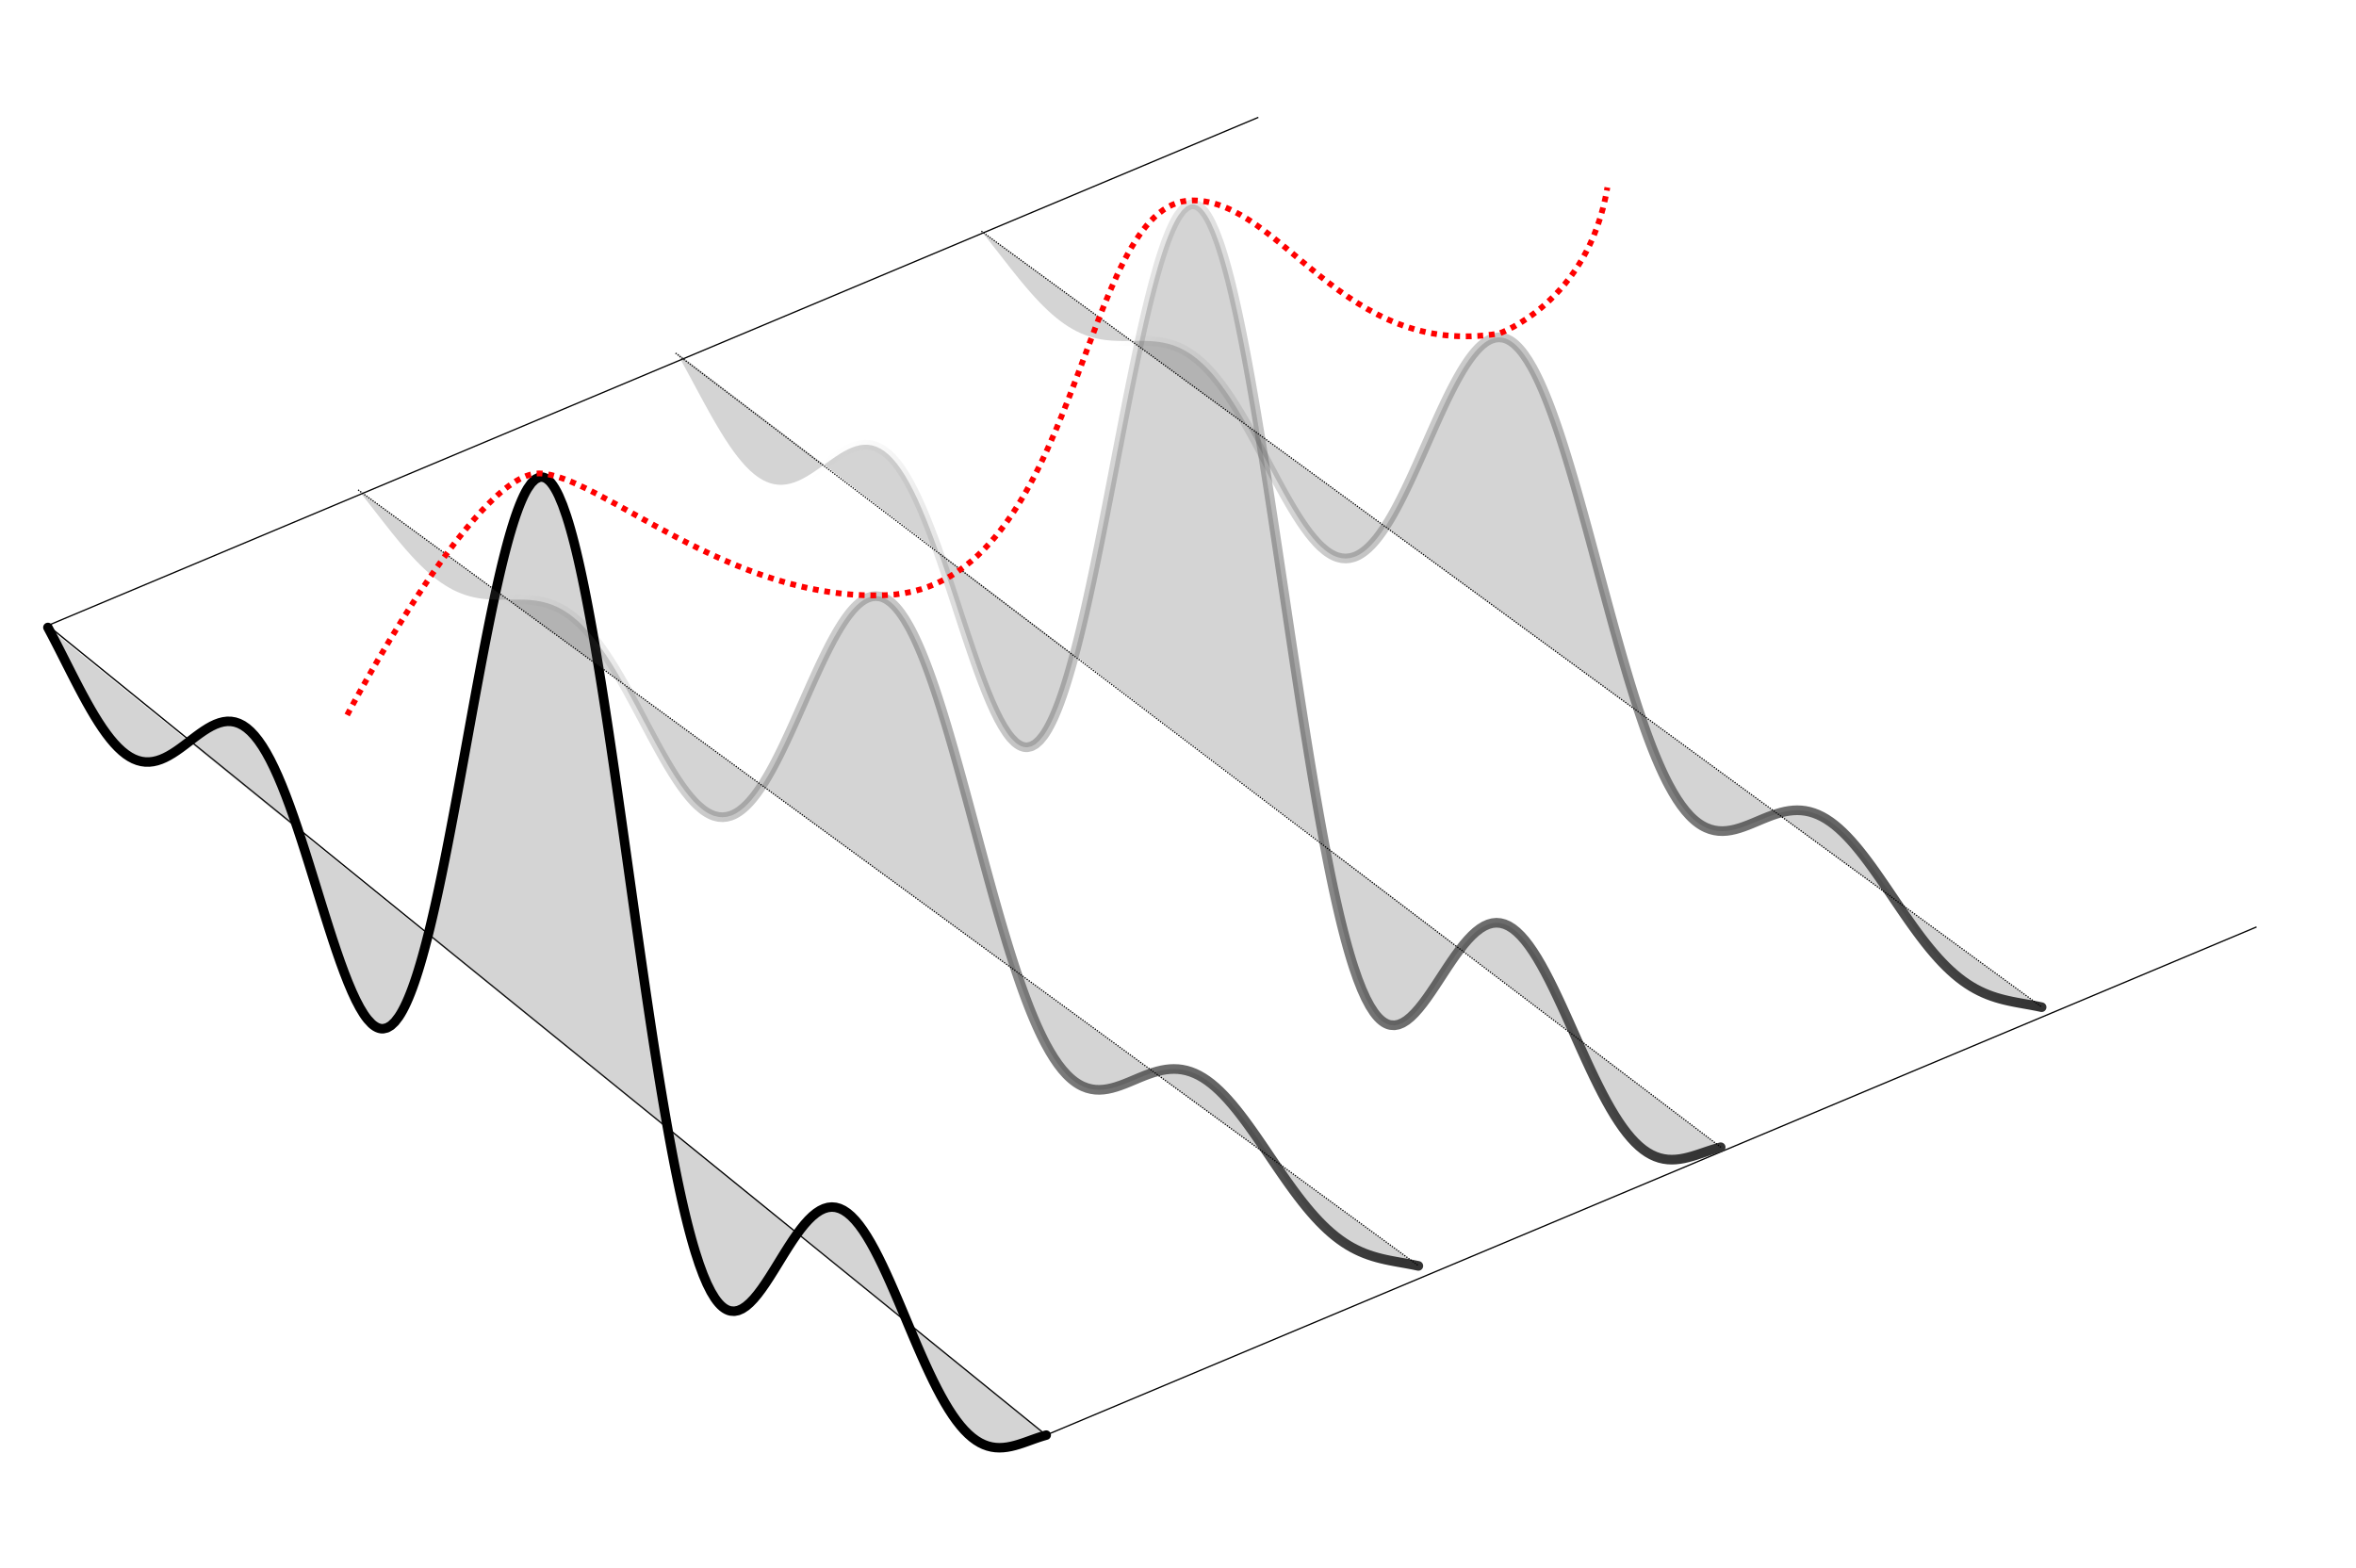<?xml version="1.0" encoding="UTF-8" standalone="no"?>
<svg
   xmlns:dc="http://purl.org/dc/elements/1.1/"
   xmlns:cc="http://creativecommons.org/ns#"
   xmlns:rdf="http://www.w3.org/1999/02/22-rdf-syntax-ns#"
   xmlns:svg="http://www.w3.org/2000/svg"
   xmlns="http://www.w3.org/2000/svg"
   xmlns:xlink="http://www.w3.org/1999/xlink"
   xmlns:sodipodi="http://sodipodi.sourceforge.net/DTD/sodipodi-0.dtd"
   xmlns:inkscape="http://www.inkscape.org/namespaces/inkscape"
   version="1.1"
   width="1220"
   height="812"
   id="svg269"
   sodipodi:docname="sinc.svg"
   inkscape:version="1.0.1 (c497b03c, 2020-09-10)">
  <sodipodi:namedview
     pagecolor="#ffffff"
     bordercolor="#666666"
     borderopacity="1"
     objecttolerance="10"
     gridtolerance="10"
     guidetolerance="10"
     inkscape:pageopacity="0"
     inkscape:pageshadow="2"
     inkscape:window-width="1600"
     inkscape:window-height="900"
     id="namedview271"
     showgrid="false"
     inkscape:zoom="0.70644382"
     inkscape:cx="630.45314"
     inkscape:cy="376.80828"
     inkscape:window-x="1280"
     inkscape:window-y="0"
     inkscape:window-maximized="0"
     inkscape:current-layer="svg269"
     inkscape:document-rotation="0" />
  <defs
     id="defs11">
    <linearGradient
       inkscape:collect="always"
       id="linearGradient1248">
      <stop
         style="stop-color:#333333;stop-opacity:1;"
         offset="0"
         id="stop1244" />
      <stop
         style="stop-color:#333333;stop-opacity:0;"
         offset="1"
         id="stop1246" />
    </linearGradient>
    <inkscape:path-effect
       effect="spiro"
       id="path-effect1120"
       is_visible="true"
       lpeversion="1" />
    <inkscape:path-effect
       effect="skeletal"
       id="path-effect1116"
       is_visible="true"
       lpeversion="1"
       pattern="M 0,5 C 0,2.24 2.24,0 5,0 7.76,0 10,2.24 10,5 10,7.76 7.76,10 5,10 2.24,10 0,7.76 0,5 Z"
       copytype="single_stretched"
       prop_scale="-0.504"
       scale_y_rel="false"
       spacing="0"
       normal_offset="0"
       tang_offset="0"
       prop_units="false"
       vertical_pattern="false"
       hide_knot="false"
       fuse_tolerance="0" />
    <inkscape:path-effect
       effect="spiro"
       id="path-effect1096"
       is_visible="true"
       lpeversion="1" />
    <inkscape:path-effect
       effect="spiro"
       id="path-effect42"
       is_visible="true"
       lpeversion="1" />
    <inkscape:perspective
       sodipodi:type="inkscape:persp3d"
       inkscape:vp_x="0 : 406 : 1"
       inkscape:vp_y="0 : 1000 : 0"
       inkscape:vp_z="1220 : 406 : 1"
       inkscape:persp3d-origin="610 : 270.66667 : 1"
       id="perspective2220" />
    <clipPath
       id="hODlfAlSrsxy">
      <path
         fill="none"
         stroke="none"
         d=" M 0 0 L 1220 0 L 1220 812 L 0 812 L 0 0 Z"
         id="path8" />
    </clipPath>
    <clipPath
       id="hODlfAlSrsxy-0-1">
      <path
         fill="none"
         stroke="none"
         d="M 0,0 H 1220 V 812 H 0 Z"
         id="path1392-8" />
    </clipPath>
    <clipPath
       id="hODlfAlSrsxy-0-2-8">
      <path
         fill="none"
         stroke="none"
         d="M 0,0 H 1220 V 812 H 0 Z"
         id="path1392-2-2" />
    </clipPath>
    <clipPath
       id="hODlfAlSrsxy-0-2-5">
      <path
         fill="none"
         stroke="none"
         d="M 0,0 H 1220 V 812 H 0 Z"
         id="path1392-2-8" />
    </clipPath>
    <clipPath
       id="hODlfAlSrsxy-0-3">
      <path
         fill="none"
         stroke="none"
         d="M 0,0 H 1220 V 812 H 0 Z"
         id="path1392-0" />
    </clipPath>
    <linearGradient
       inkscape:collect="always"
       xlink:href="#linearGradient1248"
       id="linearGradient1250"
       x1="726.748"
       y1="664.961"
       x2="261.889"
       y2="308.92"
       gradientUnits="userSpaceOnUse" />
    <linearGradient
       inkscape:collect="always"
       xlink:href="#linearGradient1248"
       id="linearGradient1252"
       x1="891.107"
       y1="594.121"
       x2="425.056"
       y2="239.934"
       gradientUnits="userSpaceOnUse" />
    <linearGradient
       inkscape:collect="always"
       xlink:href="#linearGradient1248"
       id="linearGradient1254"
       x1="1057.402"
       y1="521.591"
       x2="581.45"
       y2="173.445"
       gradientUnits="userSpaceOnUse" />
  </defs>
  <path
     style="fill:none;stroke:#000000;stroke-width:1px;stroke-linecap:butt;stroke-linejoin:miter;stroke-opacity:1"
     d="M -205.024,3448.126 C 5125.592,6020.241 10996.725,5498.363 8629.633,3634.511"
     id="path563" />
  <path
     fill="none"
     stroke="none"
     d="m 75.162,-468.194 1220,610 v 812 l -1220,-610 z"
     id="path1392-2" />
  <path
     fill="none"
     stroke="#000000"
     paint-order="fill stroke markers"
     d="M 24.802,323.927 541.701,743.198"
     stroke-opacity="1"
     stroke-miterlimit="10"
     id="path1405"
     style="stroke-width:0.696;stroke-miterlimit:10;stroke-dasharray:none"
     sodipodi:nodetypes="cc" />
  <path
     fill="none"
     stroke="#2e7d32"
     paint-order="fill stroke markers"
     d="m 24.802,324.941 2.019,3.81 2.019,3.888 2.019,3.944 2.019,3.978 2.019,3.989 2.019,3.977 2.019,3.941 2.019,3.881 2.019,3.798 2.019,3.692 2.019,3.563 2.019,3.413 2.019,3.243 2.019,3.053 2.019,2.846 2.019,2.623 2.019,2.386 2.019,2.138 2.019,1.88 2.019,1.614 2.019,1.344 2.019,1.072 2.019,0.8 2.019,0.531 2.019,0.268 2.019,0.013 2.019,-0.23 2.019,-0.46 2.019,-0.674 2.019,-0.869 2.019,-1.044 2.019,-1.195 2.019,-1.321 2.019,-1.421 2.019,-1.493 2.019,-1.535 2.019,-1.547 2.019,-1.528 2.019,-1.476 2.019,-1.393 2.019,-1.278 2.019,-1.132 2.019,-0.955 2.019,-0.748 2.019,-0.513 2.019,-0.251 2.019,0.036 2.019,0.346 2.019,0.677 2.019,1.025 2.019,1.388 2.019,1.763 2.019,2.146 2.019,2.535 2.019,2.926 2.019,3.314 2.019,3.697 2.019,4.07 2.019,4.43 2.019,4.774 2.019,5.097 2.019,5.395 2.019,5.666 2.019,5.907 2.019,6.113 2.019,6.282 2.019,6.412 2.019,6.5 1.01,3.269 1.01,3.274 1.01,3.274 1.01,3.267 2.019,6.492 2.019,6.394 2.019,6.246 2.019,6.049 2.019,5.803 2.019,5.508 2.019,5.164 2.019,4.773 2.019,4.337 2.019,3.857 2.019,3.337 1.01,1.461 1.01,1.317 2.019,2.183 0.505,0.449 0.505,0.409 1.01,0.699 1.01,0.535 1.01,0.369 1.01,0.199 1.01,0.027 2.019,-0.471 2.019,-1.184 2.019,-1.907 2.019,-2.635 1.01,-1.591 1.01,-1.773 1.01,-1.954 1.01,-2.134 1.01,-2.313 1.01,-2.49 1.01,-2.665 1.01,-2.838 1.01,-3.008 1.01,-3.175 1.01,-3.339 1.01,-3.499 1.01,-3.655 1.01,-3.807 1.01,-3.954 0.505,-2.031 0.505,-2.066 0.505,-2.1 0.505,-2.134 0.505,-2.167 0.505,-2.2 0.505,-2.231 0.505,-2.262 0.505,-2.292 0.505,-2.322 0.505,-2.35 0.505,-2.378 0.505,-2.405 0.505,-2.431 0.505,-2.457 0.505,-2.481 0.505,-2.505 0.505,-2.528 0.505,-2.55 0.505,-2.571 0.505,-2.591 0.505,-2.61 0.505,-2.628 0.505,-2.645 0.505,-2.662 0.505,-2.677 0.505,-2.691 0.505,-2.705 0.505,-2.717 0.505,-2.728 0.505,-2.739 0.505,-2.748 0.505,-2.756 0.505,-2.763 0.505,-2.769 0.505,-2.775 0.505,-2.779 0.505,-2.782 0.505,-2.784 0.505,-2.784 0.505,-2.784 0.505,-2.783 0.505,-2.78 0.505,-2.777 0.505,-2.772 0.505,-2.767 0.505,-2.76 0.505,-2.752 0.505,-2.743 0.505,-2.733 0.505,-2.722 0.505,-2.71 0.505,-2.696 0.505,-2.682 0.505,-2.666 0.505,-2.65 0.505,-2.632 0.505,-2.613 0.505,-2.594 0.505,-2.573 0.505,-2.551 0.505,-2.528 0.505,-2.504 0.505,-2.479 0.505,-2.453 0.505,-2.425 0.505,-2.397 0.505,-2.368 0.505,-2.338 0.505,-2.307 0.505,-2.274 0.505,-2.241 0.505,-2.207 0.505,-2.172 0.505,-2.136 0.505,-2.099 0.505,-2.061 0.505,-2.023 1.01,-3.925 1.01,-3.76 1.01,-3.587 1.01,-3.408 1.01,-3.223 1.01,-3.032 1.01,-2.835 1.01,-2.633 1.01,-2.426 1.01,-2.214 1.01,-1.997 1.01,-1.776 2.019,-2.874 2.019,-1.948 2.019,-1 1.01,-0.14 1.01,0.103 1.01,0.346 0.505,0.265 0.505,0.326 1.01,0.835 0.505,0.509 0.505,0.57 1.01,1.323 1.01,1.567 1.01,1.809 1.01,2.049 2.019,4.813 2.019,5.749 1.01,3.218 1.01,3.442 1.01,3.662 1.01,3.878 1.01,4.09 1.01,4.296 1.01,4.498 1.01,4.694 1.01,4.884 1.01,5.068 1.01,5.246 1.01,5.417 1.01,5.581 0.505,2.85 0.505,2.889 0.505,2.926 0.505,2.963 0.505,2.999 0.505,3.033 0.505,3.067 0.505,3.1 0.505,3.132 0.505,3.163 0.505,3.193 0.505,3.221 0.505,3.249 0.505,3.276 0.505,3.302 0.505,3.327 0.505,3.35 0.505,3.373 0.505,3.395 0.505,3.415 0.505,3.435 0.505,3.453 0.505,3.47 0.505,3.487 0.505,3.502 0.505,3.516 0.505,3.529 0.505,3.541 0.505,3.552 0.505,3.561 0.505,3.57 0.505,3.577 0.505,3.584 0.505,3.589 0.505,3.593 0.505,3.596 0.505,3.598 0.505,3.599 0.505,3.599 0.505,3.598 0.505,3.596 0.505,3.593 0.505,3.588 0.505,3.583 0.505,3.576 0.505,3.569 0.505,3.56 0.505,3.55 0.505,3.54 0.505,3.528 0.505,3.515 0.505,3.502 0.505,3.487 0.505,3.472 0.505,3.455 0.505,3.437 0.505,3.419 0.505,3.399 0.505,3.379 0.505,3.358 0.505,3.336 0.505,3.313 0.505,3.289 0.505,3.264 0.505,3.238 0.505,3.212 0.505,3.184 0.505,3.156 0.505,3.128 0.505,3.098 0.505,3.067 0.505,3.036 0.505,3.004 0.505,2.972 0.505,2.939 0.505,2.905 0.505,2.87 0.505,2.835 1.01,5.561 1.01,5.413 1.01,5.26 1.01,5.104 1.01,4.943 1.01,4.779 1.01,4.611 1.01,4.441 1.01,4.268 1.01,4.092 1.01,3.915 1.01,3.736 1.01,3.556 1.01,3.374 2.019,6.202 2.019,5.473 2.019,4.747 2.019,4.029 2.019,3.325 1.01,1.404 1.01,1.235 1.01,1.069 1.01,0.906 1.01,0.746 1.01,0.59 1.01,0.438 1.01,0.29 2.019,0.154 2.019,-0.383 2.019,-0.88 2.019,-1.335 2.019,-1.745 2.019,-2.109 2.019,-2.424 2.019,-2.692 2.019,-2.909 2.019,-3.077 2.019,-3.196 1.01,-1.627 1.01,-1.639 1.01,-1.644 1.01,-1.644 1.01,-1.637 1.01,-1.626 2.019,-3.193 2.019,-3.081 2.019,-2.928 2.019,-2.737 2.019,-2.511 2.019,-2.252 2.019,-1.965 2.019,-1.651 2.019,-1.316 2.019,-0.963 2.019,-0.594 2.019,-0.215 2.019,0.172 2.019,0.562 2.019,0.951 2.019,1.338 2.019,1.717 2.019,2.085 2.019,2.44 2.019,2.778 2.019,3.097 2.019,3.394 2.019,3.667 2.019,3.913 2.019,4.132 2.019,4.322 2.019,4.481 2.019,4.61 2.019,4.706 2.019,4.771 2.019,4.803 2.019,4.805 2.019,4.775 2.019,4.715 2.019,4.627 2.019,4.512 2.019,4.371 2.019,4.206 2.019,4.019 2.019,3.813 2.019,3.589 2.019,3.351 2.019,3.101 2.019,2.841 2.019,2.574 2.019,2.303 2.019,2.031 2.019,1.759 2.019,1.491 2.019,1.23 2.019,0.977 2.019,0.735 2.019,0.506 2.019,0.292 2.019,0.095 2.019,-0.083 2.019,-0.242 2.019,-0.38 2.019,-0.495 2.019,-0.588 2.019,-0.658 2.019,-0.704 2.019,-0.726 2.019,-0.725 2.019,-0.7 2.019,-0.653 2.019,-0.585"
     stroke-opacity="0.8"
     stroke-linecap="round"
     stroke-linejoin="round"
     stroke-miterlimit="10"
     stroke-width="2.987"
     id="path1641"
     style="opacity:1;fill:#515151;fill-opacity:0.245;stroke:#000000;stroke-width:4.914;stroke-miterlimit:10;stroke-dasharray:none;stroke-opacity:1" />
  <path
     fill="none"
     stroke="none"
     d="m -132.257,-399.022 1220,610 V 1022.978 L -132.257,412.978 Z"
     id="path1392" />
  <path
     fill="none"
     stroke="#000000"
     paint-order="fill stroke markers"
     d="M 24.802,323.927 651.602,60.773"
     stroke-opacity="1"
     stroke-miterlimit="10"
     id="path1405-5"
     style="stroke-width:0.662;stroke-miterlimit:10;stroke-dasharray:none"
     inkscape:transform-center-x="-315.92977"
     inkscape:transform-center-y="-128.69413" />
  <path
     fill="none"
     stroke="#2e7d32"
     paint-order="fill stroke markers"
     d="m 185.449,253.714 2.145,2.664 2.145,2.703 2.145,2.731 2.145,2.748 2.145,2.754 2.145,2.747 2.145,2.729 2.145,2.699 2.145,2.658 2.145,2.604 2.145,2.54 2.145,2.464 2.145,2.378 2.145,2.283 2.145,2.179 2.145,2.067 2.145,1.948 2.145,1.823 2.145,1.693 2.145,1.56 2.145,1.424 2.145,1.287 2.145,1.151 2.145,1.015 2.145,0.883 2.145,0.755 2.145,0.633 2.145,0.517 2.145,0.41 2.145,0.311 2.145,0.224 2.145,0.148 2.145,0.084 2.145,0.034 2.145,-0.002 2.145,-0.023 2.145,-0.029 2.145,-0.019 2.145,0.006 2.145,0.048 2.145,0.106 2.145,0.179 2.145,0.268 2.145,0.372 2.145,0.491 2.145,0.622 2.145,0.767 2.145,0.923 2.145,1.089 2.145,1.264 2.145,1.446 2.145,1.635 2.145,1.827 2.145,2.023 2.145,2.219 2.145,2.414 2.145,2.607 2.145,2.795 2.145,2.976 2.145,3.148 2.145,3.31 2.145,3.461 2.145,3.597 2.145,3.718 2.145,3.821 2.145,3.906 2.145,3.972 2.145,4.016 1.073,2.018 1.073,2.02 1.073,2.02 1.073,2.017 2.145,4.012 2.145,3.962 2.145,3.888 2.145,3.789 2.145,3.666 2.145,3.517 2.145,3.344 2.145,3.148 2.145,2.929 2.145,2.687 2.145,2.426 1.073,1.109 1.073,1.036 2.145,1.846 0.536,0.413 0.536,0.393 1.073,0.726 1.073,0.643 1.073,0.56 1.073,0.474 1.073,0.388 2.145,0.511 2.145,0.153 2.145,-0.21 2.145,-0.576 1.073,-0.426 1.073,-0.517 1.073,-0.608 1.073,-0.699 1.073,-0.789 1.073,-0.878 1.073,-0.966 1.073,-1.052 1.073,-1.138 1.073,-1.222 1.073,-1.304 1.073,-1.385 1.073,-1.463 1.073,-1.539 1.073,-1.614 0.536,-0.834 0.536,-0.851 0.536,-0.869 0.536,-0.886 0.536,-0.902 0.536,-0.919 0.536,-0.934 0.536,-0.95 0.536,-0.965 0.536,-0.98 0.536,-0.994 0.536,-1.008 0.536,-1.022 0.536,-1.035 0.536,-1.048 0.536,-1.06 0.536,-1.072 0.536,-1.084 0.536,-1.095 0.536,-1.105 0.536,-1.115 0.536,-1.125 0.536,-1.134 0.536,-1.143 0.536,-1.151 0.536,-1.159 0.536,-1.166 0.536,-1.172 0.536,-1.179 0.536,-1.184 0.536,-1.19 0.536,-1.194 0.536,-1.198 0.536,-1.202 0.536,-1.205 0.536,-1.208 0.536,-1.21 0.536,-1.211 0.536,-1.212 0.536,-1.213 0.536,-1.212 0.536,-1.212 0.536,-1.211 0.536,-1.209 0.536,-1.206 0.536,-1.204 0.536,-1.2 0.536,-1.196 0.536,-1.192 0.536,-1.187 0.536,-1.181 0.536,-1.175 0.536,-1.168 0.536,-1.161 0.536,-1.153 0.536,-1.145 0.536,-1.136 0.536,-1.127 0.536,-1.117 0.536,-1.106 0.536,-1.095 0.536,-1.084 0.536,-1.071 0.536,-1.059 0.536,-1.046 0.536,-1.032 0.536,-1.018 0.536,-1.003 0.536,-0.988 0.536,-0.972 0.536,-0.956 0.536,-0.94 0.536,-0.922 0.536,-0.905 0.536,-0.887 0.536,-0.868 0.536,-0.849 0.536,-0.83 1.073,-1.599 1.073,-1.516 1.073,-1.429 1.073,-1.339 1.073,-1.246 1.073,-1.15 1.073,-1.051 1.073,-0.949 1.073,-0.845 1.073,-0.739 1.073,-0.63 1.073,-0.518 2.145,-0.696 2.145,-0.231 2.145,0.246 1.073,0.304 1.073,0.426 1.073,0.548 0.536,0.32 0.536,0.351 1.073,0.794 0.536,0.443 0.536,0.474 1.073,1.039 1.073,1.162 1.073,1.283 1.073,1.404 2.145,3.168 2.145,3.638 1.073,1.992 1.073,2.104 1.073,2.215 1.073,2.324 1.073,2.43 1.073,2.534 1.073,2.635 1.073,2.734 1.073,2.829 1.073,2.922 1.073,3.011 1.073,3.097 1.073,3.18 0.536,1.62 0.536,1.639 0.536,1.658 0.536,1.677 0.536,1.694 0.536,1.712 0.536,1.729 0.536,1.745 0.536,1.761 0.536,1.777 0.536,1.792 0.536,1.807 0.536,1.821 0.536,1.834 0.536,1.847 0.536,1.859 0.536,1.871 0.536,1.883 0.536,1.894 0.536,1.904 0.536,1.914 0.536,1.923 0.536,1.932 0.536,1.94 0.536,1.947 0.536,1.955 0.536,1.961 0.536,1.967 0.536,1.972 0.536,1.977 0.536,1.982 0.536,1.985 0.536,1.989 0.536,1.991 0.536,1.993 0.536,1.995 0.536,1.996 0.536,1.997 0.536,1.996 0.536,1.996 0.536,1.995 0.536,1.993 0.536,1.991 0.536,1.988 0.536,1.985 0.536,1.981 0.536,1.977 0.536,1.972 0.536,1.967 0.536,1.961 0.536,1.954 0.536,1.947 0.536,1.94 0.536,1.932 0.536,1.924 0.536,1.915 0.536,1.906 0.536,1.896 0.536,1.886 0.536,1.875 0.536,1.864 0.536,1.852 0.536,1.84 0.536,1.828 0.536,1.815 0.536,1.802 0.536,1.788 0.536,1.774 0.536,1.759 0.536,1.744 0.536,1.729 0.536,1.713 0.536,1.697 0.536,1.681 0.536,1.664 0.536,1.647 0.536,1.63 0.536,1.612 1.073,3.17 1.073,3.095 1.073,3.019 1.073,2.94 1.073,2.859 1.073,2.776 1.073,2.692 1.073,2.606 1.073,2.519 1.073,2.431 1.073,2.342 1.073,2.252 1.073,2.162 1.073,2.07 2.145,3.866 2.145,3.5 2.145,3.135 2.145,2.774 2.145,2.42 1.073,1.08 1.073,0.995 1.073,0.911 1.073,0.829 1.073,0.749 1.073,0.671 1.073,0.594 1.073,0.52 2.145,0.826 2.145,0.556 2.145,0.306 2.145,0.077 2.145,-0.129 2.145,-0.312 2.145,-0.47 2.145,-0.605 2.145,-0.714 2.145,-0.798 2.145,-0.858 1.073,-0.444 1.073,-0.449 1.073,-0.452 1.073,-0.452 1.073,-0.449 1.073,-0.443 2.145,-0.857 2.145,-0.8 2.145,-0.723 2.145,-0.627 2.145,-0.514 2.145,-0.384 2.145,-0.239 2.145,-0.082 2.145,0.087 2.145,0.265 2.145,0.45 2.145,0.64 2.145,0.835 2.145,1.031 2.145,1.227 2.145,1.421 2.145,1.611 2.145,1.797 2.145,1.975 2.145,2.145 2.145,2.305 2.145,2.454 2.145,2.592 2.145,2.716 2.145,2.826 2.145,2.921 2.145,3.001 2.145,3.066 2.145,3.114 2.145,3.147 2.145,3.163 2.145,3.164 2.145,3.149 2.145,3.119 2.145,3.075 2.145,3.016 2.145,2.946 2.145,2.863 2.145,2.769 2.145,2.665 2.145,2.553 2.145,2.433 2.145,2.307 2.145,2.177 2.145,2.042 2.145,1.906 2.145,1.769 2.145,1.633 2.145,1.498 2.145,1.367 2.145,1.24 2.145,1.118 2.145,1.003 2.145,0.895 2.145,0.796 2.145,0.707 2.145,0.627 2.145,0.558 2.145,0.499 2.145,0.453 2.145,0.418 2.145,0.395 2.145,0.383 2.145,0.384 2.145,0.396 2.145,0.42 2.145,0.455"
     stroke-opacity="0.8"
     stroke-linecap="round"
     stroke-linejoin="round"
     stroke-miterlimit="10"
     stroke-width="2.987"
     id="path1641-1"
     style="stroke:url(#linearGradient1250);stroke-width:5;stroke-miterlimit:10;stroke-dasharray:none;fill:#515151;fill-opacity:0.245;stroke-opacity:1" />
  <path
     fill="none"
     stroke="#000000"
     paint-order="fill stroke markers"
     d="M 541.701,743.198 1168.5,480.043"
     stroke-opacity="1"
     stroke-miterlimit="10"
     id="path1405-5-2"
     style="stroke-width:0.662;stroke-miterlimit:10;stroke-dasharray:none"
     inkscape:transform-center-x="-315.92977"
     inkscape:transform-center-y="-128.69413" />
  <path
     fill="none"
     stroke="#2e7d32"
     paint-order="fill stroke markers"
     d="m 350.322,182.474 2.112,3.75 2.112,3.826 2.112,3.882 2.112,3.915 2.112,3.926 2.112,3.914 2.112,3.878 2.112,3.82 2.112,3.738 2.112,3.633 2.112,3.507 2.112,3.359 2.112,3.191 2.112,3.005 2.112,2.801 2.112,2.582 2.112,2.349 2.112,2.104 2.112,1.85 2.112,1.589 2.112,1.323 2.112,1.055 2.112,0.787 2.112,0.523 2.112,0.264 2.112,0.013 2.112,-0.227 2.112,-0.453 2.112,-0.663 2.112,-0.856 2.112,-1.027 2.112,-1.176 2.112,-1.301 2.112,-1.399 2.112,-1.469 2.112,-1.511 2.112,-1.523 2.112,-1.503 2.112,-1.453 2.112,-1.371 2.112,-1.258 2.112,-1.114 2.112,-0.94 2.112,-0.736 2.112,-0.505 2.112,-0.247 2.112,0.036 2.112,0.341 2.112,0.666 2.112,1.009 2.112,1.366 2.112,1.735 2.112,2.113 2.112,2.495 2.112,2.879 2.112,3.262 2.112,3.638 2.112,4.006 2.112,4.36 2.112,4.698 2.112,5.016 2.112,5.31 2.112,5.577 2.112,5.813 2.112,6.016 2.112,6.183 2.112,6.311 2.112,6.397 1.056,3.217 1.056,3.223 1.056,3.222 1.056,3.216 2.112,6.389 2.112,6.292 2.112,6.148 2.112,5.954 2.112,5.711 2.112,5.421 2.112,5.082 2.112,4.698 2.112,4.268 2.112,3.796 2.112,3.284 1.056,1.438 1.056,1.296 2.112,2.149 0.528,0.442 0.528,0.403 1.056,0.688 1.056,0.527 1.056,0.363 1.056,0.196 1.056,0.026 2.112,-0.464 2.112,-1.165 2.112,-1.877 2.112,-2.594 1.056,-1.566 1.056,-1.745 1.056,-1.923 1.056,-2.101 1.056,-2.277 1.056,-2.451 1.056,-2.623 1.056,-2.793 1.056,-2.96 1.056,-3.125 1.056,-3.286 1.056,-3.444 1.056,-3.597 1.056,-3.747 1.056,-3.892 0.528,-1.999 0.528,-2.033 0.528,-2.067 0.528,-2.1 0.528,-2.133 0.528,-2.165 0.528,-2.196 0.528,-2.226 0.528,-2.256 0.528,-2.285 0.528,-2.313 0.528,-2.341 0.528,-2.367 0.528,-2.393 0.528,-2.418 0.528,-2.442 0.528,-2.465 0.528,-2.488 0.528,-2.509 0.528,-2.53 0.528,-2.55 0.528,-2.569 0.528,-2.586 0.528,-2.603 0.528,-2.619 0.528,-2.635 0.528,-2.649 0.528,-2.662 0.528,-2.674 0.528,-2.685 0.528,-2.695 0.528,-2.704 0.528,-2.712 0.528,-2.72 0.528,-2.726 0.528,-2.731 0.528,-2.735 0.528,-2.738 0.528,-2.74 0.528,-2.74 0.528,-2.74 0.528,-2.739 0.528,-2.736 0.528,-2.733 0.528,-2.729 0.528,-2.723 0.528,-2.716 0.528,-2.709 0.528,-2.7 0.528,-2.69 0.528,-2.679 0.528,-2.667 0.528,-2.654 0.528,-2.64 0.528,-2.624 0.528,-2.608 0.528,-2.591 0.528,-2.572 0.528,-2.553 0.528,-2.532 0.528,-2.51 0.528,-2.488 0.528,-2.464 0.528,-2.44 0.528,-2.414 0.528,-2.387 0.528,-2.359 0.528,-2.331 0.528,-2.301 0.528,-2.27 0.528,-2.238 0.528,-2.206 0.528,-2.172 0.528,-2.138 0.528,-2.102 0.528,-2.066 0.528,-2.029 0.528,-1.991 1.056,-3.863 1.056,-3.7 1.056,-3.531 1.056,-3.355 1.056,-3.172 1.056,-2.984 1.056,-2.791 1.056,-2.592 1.056,-2.387 1.056,-2.179 1.056,-1.965 1.056,-1.748 2.112,-2.828 2.112,-1.917 2.112,-0.985 1.056,-0.137 1.056,0.101 1.056,0.341 0.528,0.26 0.528,0.321 1.056,0.822 0.528,0.501 0.528,0.561 1.056,1.302 1.056,1.542 1.056,1.78 1.056,2.017 2.112,4.737 2.112,5.658 1.056,3.167 1.056,3.388 1.056,3.604 1.056,3.817 1.056,4.025 1.056,4.228 1.056,4.427 1.056,4.619 1.056,4.807 1.056,4.988 1.056,5.163 1.056,5.331 1.056,5.493 0.528,2.805 0.528,2.843 0.528,2.88 0.528,2.916 0.528,2.951 0.528,2.985 0.528,3.019 0.528,3.051 0.528,3.082 0.528,3.113 0.528,3.142 0.528,3.171 0.528,3.198 0.528,3.224 0.528,3.25 0.528,3.274 0.528,3.298 0.528,3.32 0.528,3.341 0.528,3.361 0.528,3.381 0.528,3.399 0.528,3.416 0.528,3.432 0.528,3.447 0.528,3.46 0.528,3.473 0.528,3.485 0.528,3.495 0.528,3.505 0.528,3.513 0.528,3.521 0.528,3.527 0.528,3.532 0.528,3.537 0.528,3.54 0.528,3.542 0.528,3.543 0.528,3.542 0.528,3.541 0.528,3.539 0.528,3.536 0.528,3.531 0.528,3.526 0.528,3.52 0.528,3.512 0.528,3.504 0.528,3.494 0.528,3.484 0.528,3.472 0.528,3.46 0.528,3.446 0.528,3.432 0.528,3.417 0.528,3.4 0.528,3.383 0.528,3.365 0.528,3.346 0.528,3.326 0.528,3.305 0.528,3.283 0.528,3.26 0.528,3.237 0.528,3.212 0.528,3.187 0.528,3.161 0.528,3.134 0.528,3.107 0.528,3.078 0.528,3.049 0.528,3.019 0.528,2.988 0.528,2.957 0.528,2.925 0.528,2.892 0.528,2.859 0.528,2.825 0.528,2.79 1.056,5.473 1.056,5.328 1.056,5.177 1.056,5.023 1.056,4.865 1.056,4.703 1.056,4.538 1.056,4.37 1.056,4.2 1.056,4.027 1.056,3.853 1.056,3.677 1.056,3.499 1.056,3.321 2.112,6.104 2.112,5.386 2.112,4.672 2.112,3.966 2.112,3.273 1.056,1.382 1.056,1.215 1.056,1.052 1.056,0.891 1.056,0.734 1.056,0.581 1.056,0.431 1.056,0.286 2.112,0.152 2.112,-0.377 2.112,-0.866 2.112,-1.314 2.112,-1.717 2.112,-2.075 2.112,-2.386 2.112,-2.649 2.112,-2.863 2.112,-3.028 2.112,-3.145 1.056,-1.601 1.056,-1.613 1.056,-1.618 1.056,-1.618 1.056,-1.611 1.056,-1.6 2.112,-3.143 2.112,-3.032 2.112,-2.882 2.112,-2.694 2.112,-2.471 2.112,-2.217 2.112,-1.933 2.112,-1.625 2.112,-1.295 2.112,-0.947 2.112,-0.585 2.112,-0.212 2.112,0.169 2.112,0.553 2.112,0.936 2.112,1.316 2.112,1.689 2.112,2.052 2.112,2.401 2.112,2.734 2.112,3.048 2.112,3.34 2.112,3.609 2.112,3.852 2.112,4.067 2.112,4.254 2.112,4.411 2.112,4.537 2.112,4.632 2.112,4.695 2.112,4.727 2.112,4.729 2.112,4.7 2.112,4.641 2.112,4.554 2.112,4.44 2.112,4.302 2.112,4.139 2.112,3.955 2.112,3.752 2.112,3.533 2.112,3.298 2.112,3.052 2.112,2.796 2.112,2.533 2.112,2.267 2.112,1.998 2.112,1.731 2.112,1.468 2.112,1.211 2.112,0.962 2.112,0.724 2.112,0.498 2.112,0.288 2.112,0.094 2.112,-0.082 2.112,-0.238 2.112,-0.374 2.112,-0.488 2.112,-0.579 2.112,-0.647 2.112,-0.693 2.112,-0.715 2.112,-0.713 2.112,-0.689 2.112,-0.643 2.112,-0.575"
     stroke-opacity="0.8"
     stroke-linecap="round"
     stroke-linejoin="round"
     stroke-miterlimit="10"
     stroke-width="2.987"
     id="path1641-7"
     style="stroke:url(#linearGradient1252);stroke-width:4.986;stroke-miterlimit:10;stroke-dasharray:none;fill:#515151;fill-opacity:0.245;stroke-opacity:1" />
  <path
     fill="none"
     stroke="#000000"
     paint-order="fill stroke markers"
     d="M 185.449,253.714 734.666,655.573"
     stroke-opacity="1"
     stroke-miterlimit="10"
     id="path1405-7"
     style="stroke-width:0.662;stroke-miterlimit:10;stroke-dasharray:0.662, 0.662;stroke-dashoffset:0"
     sodipodi:nodetypes="cc" />
  <path
     fill="none"
     stroke="#000000"
     paint-order="fill stroke markers"
     d="m 349.809,182.875 541.298,411.247"
     stroke-opacity="1"
     stroke-miterlimit="10"
     id="path1405-7-4"
     style="stroke-width:0.662;stroke-miterlimit:10;stroke-dasharray:0.662, 0.662;stroke-dashoffset:0" />
  <path
     fill="none"
     stroke="#2e7d32"
     paint-order="fill stroke markers"
     d="m 508.186,119.732 2.145,2.664 2.145,2.703 2.145,2.731 2.145,2.748 2.145,2.754 2.145,2.747 2.145,2.729 2.145,2.699 2.145,2.658 2.145,2.604 2.145,2.54 2.145,2.464 2.145,2.378 2.145,2.283 2.145,2.179 2.145,2.067 2.145,1.948 2.145,1.823 2.145,1.693 2.145,1.56 2.145,1.424 2.145,1.287 2.145,1.151 2.145,1.015 2.145,0.883 2.145,0.755 2.145,0.633 2.145,0.517 2.145,0.41 2.145,0.311 2.145,0.224 2.145,0.148 2.145,0.084 2.145,0.034 2.145,-0.002 2.145,-0.023 2.145,-0.029 2.145,-0.019 2.145,0.006 2.145,0.048 2.145,0.106 2.145,0.179 2.145,0.268 2.145,0.372 2.145,0.491 2.145,0.622 2.145,0.767 2.145,0.923 2.145,1.089 2.145,1.264 2.145,1.446 2.145,1.635 2.145,1.827 2.145,2.023 2.145,2.219 2.145,2.414 2.145,2.607 2.145,2.795 2.145,2.976 2.145,3.148 2.145,3.31 2.145,3.461 2.145,3.597 2.145,3.718 2.145,3.821 2.145,3.906 2.145,3.972 2.145,4.016 1.073,2.018 1.073,2.02 1.073,2.02 1.073,2.017 2.145,4.012 2.145,3.962 2.145,3.888 2.145,3.789 2.145,3.666 2.145,3.517 2.145,3.344 2.145,3.148 2.145,2.929 2.145,2.687 2.145,2.426 1.073,1.109 1.073,1.036 2.145,1.846 0.536,0.413 0.536,0.393 1.073,0.726 1.073,0.643 1.073,0.56 1.073,0.474 1.073,0.388 2.145,0.511 2.145,0.153 2.145,-0.21 2.145,-0.576 1.073,-0.426 1.073,-0.517 1.073,-0.608 1.073,-0.699 1.073,-0.789 1.073,-0.878 1.073,-0.966 1.073,-1.052 1.073,-1.138 1.073,-1.222 1.073,-1.304 1.073,-1.385 1.073,-1.463 1.073,-1.539 1.073,-1.614 0.536,-0.834 0.536,-0.851 0.536,-0.869 0.536,-0.886 0.536,-0.902 0.536,-0.919 0.536,-0.934 0.536,-0.95 0.536,-0.965 0.536,-0.98 0.536,-0.994 0.536,-1.008 0.536,-1.022 0.536,-1.035 0.536,-1.048 0.536,-1.06 0.536,-1.072 0.536,-1.084 0.536,-1.095 0.536,-1.105 0.536,-1.115 0.536,-1.125 0.536,-1.134 0.536,-1.143 0.536,-1.151 0.536,-1.159 0.536,-1.166 0.536,-1.172 0.536,-1.179 0.536,-1.184 0.536,-1.19 0.536,-1.194 0.536,-1.198 0.536,-1.202 0.536,-1.205 0.536,-1.208 0.536,-1.21 0.536,-1.211 0.536,-1.212 0.536,-1.213 0.536,-1.212 0.536,-1.212 0.536,-1.211 0.536,-1.209 0.536,-1.206 0.536,-1.204 0.536,-1.2 0.536,-1.196 0.536,-1.192 0.536,-1.187 0.536,-1.181 0.536,-1.175 0.536,-1.168 0.536,-1.161 0.536,-1.153 0.536,-1.145 0.536,-1.136 0.536,-1.127 0.536,-1.117 0.536,-1.106 0.536,-1.095 0.536,-1.084 0.536,-1.071 0.536,-1.059 0.536,-1.046 0.536,-1.032 0.536,-1.018 0.536,-1.003 0.536,-0.988 0.536,-0.972 0.536,-0.956 0.536,-0.94 0.536,-0.922 0.536,-0.905 0.536,-0.887 0.536,-0.868 0.536,-0.849 0.536,-0.83 1.073,-1.599 1.073,-1.516 1.073,-1.429 1.073,-1.339 1.073,-1.246 1.073,-1.15 1.073,-1.051 1.073,-0.949 1.073,-0.845 1.073,-0.739 1.073,-0.63 1.073,-0.518 2.145,-0.696 2.145,-0.231 2.145,0.246 1.073,0.304 1.073,0.426 1.073,0.548 0.536,0.32 0.536,0.351 1.073,0.794 0.536,0.443 0.536,0.474 1.073,1.039 1.073,1.162 1.073,1.283 1.073,1.404 2.145,3.168 2.145,3.638 1.073,1.992 1.073,2.104 1.073,2.215 1.073,2.324 1.073,2.43 1.073,2.534 1.073,2.635 1.073,2.734 1.073,2.829 1.073,2.922 1.073,3.011 1.073,3.097 1.073,3.18 0.536,1.62 0.536,1.639 0.536,1.658 0.536,1.677 0.536,1.694 0.536,1.712 0.536,1.729 0.536,1.745 0.536,1.761 0.536,1.777 0.536,1.792 0.536,1.807 0.536,1.821 0.536,1.834 0.536,1.847 0.536,1.859 0.536,1.871 0.536,1.883 0.536,1.894 0.536,1.904 0.536,1.914 0.536,1.923 0.536,1.932 0.536,1.94 0.536,1.947 0.536,1.955 0.536,1.961 0.536,1.967 0.536,1.972 0.536,1.977 0.536,1.982 0.536,1.985 0.536,1.989 0.536,1.991 0.536,1.993 0.536,1.995 0.536,1.996 0.536,1.997 0.536,1.996 0.536,1.996 0.536,1.995 0.536,1.993 0.536,1.991 0.536,1.988 0.536,1.985 0.536,1.981 0.536,1.977 0.536,1.972 0.536,1.967 0.536,1.961 0.536,1.954 0.536,1.947 0.536,1.94 0.536,1.932 0.536,1.924 0.536,1.915 0.536,1.906 0.536,1.896 0.536,1.886 0.536,1.875 0.536,1.864 0.536,1.852 0.536,1.84 0.536,1.828 0.536,1.815 0.536,1.802 0.536,1.788 0.536,1.774 0.536,1.759 0.536,1.744 0.536,1.729 0.536,1.713 0.536,1.697 0.536,1.681 0.536,1.664 0.536,1.647 0.536,1.63 0.536,1.612 1.073,3.17 1.073,3.095 1.073,3.019 1.073,2.94 1.073,2.859 1.073,2.776 1.073,2.692 1.073,2.606 1.073,2.519 1.073,2.431 1.073,2.342 1.073,2.252 1.073,2.162 1.073,2.07 2.145,3.866 2.145,3.5 2.145,3.135 2.145,2.774 2.145,2.42 1.073,1.08 1.073,0.995 1.073,0.911 1.073,0.829 1.073,0.749 1.073,0.671 1.073,0.594 1.073,0.52 2.145,0.826 2.145,0.556 2.145,0.306 2.145,0.077 2.145,-0.129 2.145,-0.312 2.145,-0.47 2.145,-0.605 2.145,-0.714 2.145,-0.798 2.145,-0.858 1.073,-0.444 1.073,-0.449 1.073,-0.452 1.073,-0.452 1.073,-0.449 1.073,-0.443 2.145,-0.857 2.145,-0.8 2.145,-0.723 2.145,-0.627 2.145,-0.514 2.145,-0.384 2.145,-0.239 2.145,-0.082 2.145,0.087 2.145,0.265 2.145,0.45 2.145,0.64 2.145,0.835 2.145,1.031 2.145,1.227 2.145,1.421 2.145,1.611 2.145,1.797 2.145,1.975 2.145,2.145 2.145,2.305 2.145,2.454 2.145,2.592 2.145,2.716 2.145,2.826 2.145,2.921 2.145,3.001 2.145,3.066 2.145,3.114 2.145,3.147 2.145,3.163 2.145,3.164 2.145,3.149 2.145,3.119 2.145,3.075 2.145,3.016 2.145,2.946 2.145,2.863 2.145,2.769 2.145,2.665 2.145,2.553 2.145,2.433 2.145,2.307 2.145,2.177 2.145,2.042 2.145,1.906 2.145,1.769 2.145,1.633 2.145,1.498 2.145,1.367 2.145,1.24 2.145,1.118 2.145,1.003 2.145,0.895 2.145,0.796 2.145,0.707 2.145,0.627 2.145,0.558 2.145,0.499 2.145,0.453 2.145,0.418 2.145,0.395 2.145,0.383 2.145,0.384 2.146,0.396 2.145,0.42 2.145,0.455"
     stroke-opacity="0.8"
     stroke-linecap="round"
     stroke-linejoin="round"
     stroke-miterlimit="10"
     stroke-width="2.987"
     id="path1641-1-0"
     style="stroke:url(#linearGradient1254);stroke-width:5;stroke-miterlimit:10;stroke-dasharray:none;fill:#515151;fill-opacity:0.245;stroke-opacity:1" />
  <path
     fill="none"
     stroke="#000000"
     paint-order="fill stroke markers"
     d="M 508.186,119.732 1057.402,521.591"
     stroke-opacity="1"
     stroke-miterlimit="10"
     id="path1405-7-8"
     style="stroke-width:0.662;stroke-miterlimit:10;stroke-dasharray:0.662, 0.662;stroke-dashoffset:0"
     sodipodi:nodetypes="cc" />
  <path
     style="fill:none;stroke:#ff0000;stroke-width:3;stroke-linecap:butt;stroke-linejoin:miter;stroke-opacity:1;stroke-miterlimit:4;stroke-dasharray:3,3;stroke-dashoffset:0"
     d="m 179.774,370.287 c 0,0 65.819,-125.661 99.44,-125.114 30.951,0.503 98.593,66.588 179.772,63.032 101.569,-4.448 99.351,-204.496 158.561,-204.408 46.338,0.068 77.853,82.367 158.812,68.902 0,0 46.071,-16.159 55.98,-75.611"
     id="path1276"
     sodipodi:nodetypes="csssc" />
</svg>
